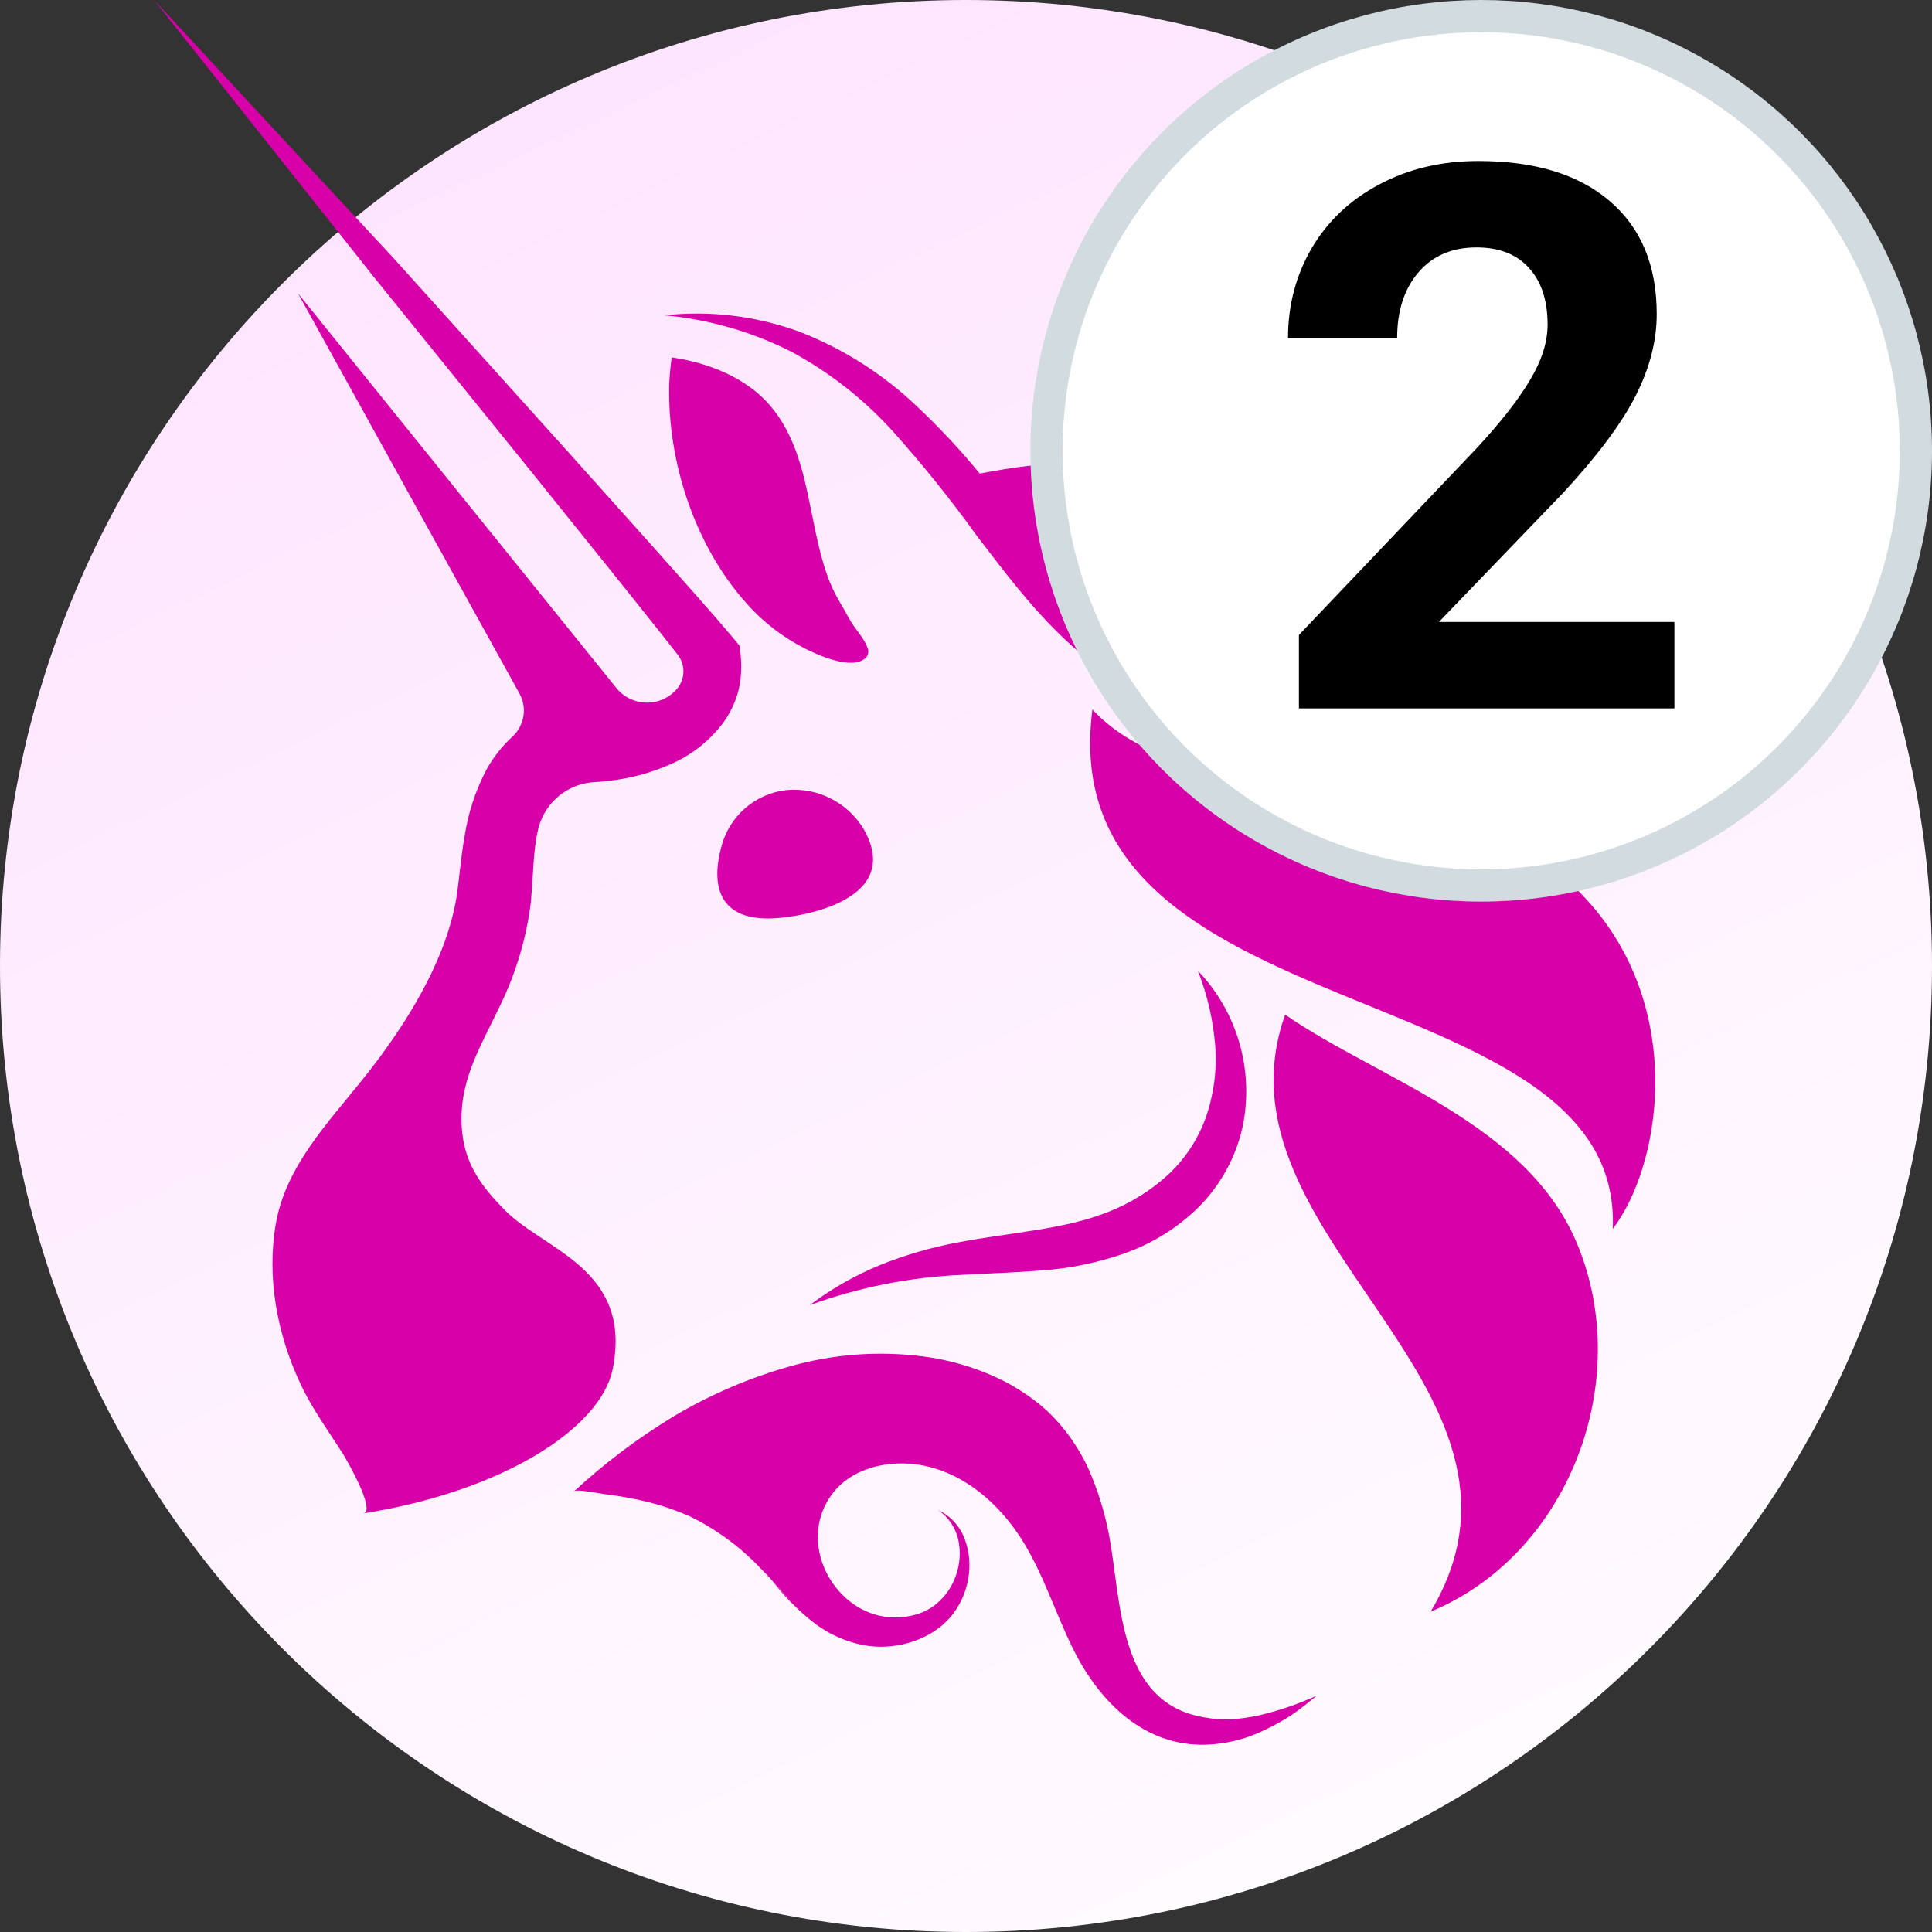 <svg width="60" height="60" viewBox="0 0 60 60" fill="none" xmlns="http://www.w3.org/2000/svg">
<rect x="0" y="0" width="60" height="60" fill="#333333" stroke="none"/>
<path fill-rule="evenodd" clip-rule="evenodd" d="M30 0C46.566 0 60 13.434 60 30C60 46.566 46.566 60 30 60C13.434 60 0 46.566 0 30C0 13.434 13.434 0 30 0Z" fill="url(#paint0_linear)"/>
<path d="M26.827 25.756C27.964 27.767 25.421 28.391 24.227 28.506C22.419 28.682 22.044 27.635 22.397 26.32C22.513 25.849 22.771 25.425 23.134 25.106C23.498 24.787 23.951 24.588 24.431 24.536C24.904 24.493 25.38 24.584 25.804 24.8C26.228 25.016 26.582 25.347 26.827 25.756Z" fill="#D800A8"/>
<path d="M33.926 22.035C32.605 32.192 50.425 30.078 50.086 38.162C51.843 35.866 52.599 29.63 47.425 26.419C42.814 23.557 36.806 25.123 33.926 22.035Z" fill="#D800A8"/>
<path d="M44.19 18.205C44.074 18.098 43.955 17.992 43.839 17.886C43.957 17.993 44.074 18.107 44.19 18.205Z" fill="#D800A8"/>
<path d="M48.332 25.608L48.321 25.592C48.16 25.292 47.977 25.005 47.773 24.732C47.172 23.915 46.31 23.329 45.331 23.073C44.68 22.904 44.013 22.798 43.341 22.758C42.661 22.709 41.967 22.68 41.266 22.643C39.859 22.566 38.42 22.421 37.014 22.018C36.662 21.918 36.31 21.808 35.971 21.676C35.795 21.612 35.632 21.543 35.458 21.469C35.284 21.395 35.106 21.31 34.931 21.22C34.269 20.856 33.657 20.41 33.108 19.891C32.025 18.879 31.174 17.731 30.322 16.619C29.518 15.502 28.655 14.429 27.738 13.405C26.832 12.402 25.762 11.562 24.574 10.922C23.343 10.3 22.007 9.916 20.635 9.792C22.058 9.637 23.498 9.813 24.843 10.308C26.2 10.837 27.44 11.628 28.494 12.637C29.182 13.285 29.828 13.977 30.427 14.708C34.892 13.825 38.513 14.609 41.295 16.131L41.359 16.163C42.244 16.646 43.074 17.225 43.834 17.89C43.955 17.996 44.075 18.102 44.185 18.21C44.778 18.757 45.33 19.347 45.836 19.975L45.874 20.027C47.518 22.117 48.33 24.291 48.332 25.608Z" fill="#D800A8"/>
<path d="M48.33 25.608L48.319 25.586L48.33 25.608Z" fill="#D800A8"/>
<path d="M20.862 11.1C22.001 11.266 23.163 11.722 23.912 12.591C24.661 13.459 24.937 14.589 25.153 15.665C25.329 16.498 25.468 17.348 25.795 18.137C25.953 18.522 26.185 18.859 26.378 19.223C26.538 19.525 26.83 19.797 26.942 20.12C26.963 20.166 26.97 20.217 26.964 20.267C26.958 20.318 26.939 20.366 26.909 20.406C26.512 20.847 25.44 20.357 25.035 20.159C24.336 19.811 23.71 19.331 23.191 18.746C21.569 16.936 20.73 14.332 20.782 11.96C20.793 11.672 20.82 11.385 20.862 11.1Z" fill="#D800A8"/>
<path d="M39.912 31.511C37.451 38.409 48.613 43.038 44.431 50.051C48.722 48.271 50.759 42.895 48.979 38.628C47.422 34.883 42.816 33.518 39.912 31.511Z" fill="#D800A8"/>
<path d="M25.149 40.532C25.82 40.025 26.553 39.606 27.331 39.287C28.117 38.971 28.933 38.734 29.767 38.581C31.421 38.265 33.058 38.187 34.432 37.631C35.111 37.365 35.736 36.976 36.276 36.483C36.799 35.996 37.199 35.39 37.443 34.718C37.694 34.007 37.795 33.253 37.742 32.501C37.68 31.694 37.498 30.901 37.202 30.148C37.815 30.788 38.261 31.57 38.501 32.425C38.741 33.279 38.768 34.18 38.579 35.048C38.364 35.966 37.899 36.806 37.237 37.476C36.582 38.124 35.792 38.618 34.924 38.924C34.096 39.215 33.232 39.394 32.356 39.453C31.512 39.524 30.697 39.543 29.895 39.591C28.275 39.659 26.674 39.977 25.149 40.532Z" fill="#D800A8"/>
<path d="M40.894 52.659C40.646 52.857 40.398 53.067 40.126 53.251C39.852 53.432 39.564 53.593 39.266 53.731C38.646 54.035 37.963 54.19 37.273 54.185C35.403 54.15 34.081 52.751 33.307 51.17C32.78 50.093 32.416 48.93 31.79 47.904C30.896 46.437 29.365 45.255 27.572 45.474C26.841 45.566 26.155 45.896 25.749 46.534C24.68 48.199 26.215 50.531 28.171 50.201C28.338 50.176 28.5 50.131 28.656 50.067C28.812 50.001 28.957 49.912 29.087 49.804C29.36 49.575 29.566 49.276 29.683 48.939C29.811 48.587 29.84 48.206 29.765 47.839C29.685 47.455 29.46 47.117 29.136 46.897C29.512 47.074 29.805 47.391 29.954 47.78C30.107 48.181 30.147 48.617 30.068 49.039C29.991 49.479 29.798 49.89 29.509 50.23C29.355 50.404 29.178 50.556 28.981 50.68C28.787 50.803 28.579 50.901 28.361 50.975C27.919 51.126 27.45 51.175 26.986 51.118C26.336 51.025 25.723 50.758 25.211 50.344C24.607 49.864 24.157 49.235 23.61 48.695C22.983 48.034 22.244 47.492 21.427 47.093C20.863 46.845 20.274 46.661 19.669 46.546C19.365 46.483 19.057 46.437 18.75 46.398C18.609 46.384 17.92 46.23 17.823 46.32C18.774 45.441 19.81 44.66 20.917 43.989C22.053 43.312 23.273 42.788 24.545 42.43C25.864 42.057 27.244 41.951 28.604 42.117C29.304 42.202 29.989 42.38 30.642 42.647C31.327 42.922 31.959 43.314 32.509 43.806C33.054 44.321 33.495 44.938 33.807 45.623C34.088 46.263 34.298 46.933 34.432 47.62C34.833 49.673 34.685 52.857 37.362 53.327C37.502 53.354 37.643 53.374 37.784 53.387L38.222 53.397C38.523 53.376 38.822 53.333 39.117 53.268C39.727 53.124 40.323 52.92 40.894 52.659Z" fill="#D800A8"/>
<path d="M25.339 50.422L25.269 50.367L25.339 50.422Z" fill="#D800A8"/>
<path d="M22.936 21.438C22.838 21.814 22.668 22.168 22.435 22.478C22.001 23.044 21.426 23.485 20.768 23.758C20.177 24.014 19.551 24.18 18.91 24.249C18.771 24.267 18.627 24.277 18.488 24.288C18.083 24.303 17.693 24.449 17.376 24.703C17.059 24.957 16.831 25.307 16.726 25.701C16.677 25.897 16.642 26.095 16.618 26.296C16.555 26.815 16.544 27.355 16.488 28.008C16.351 29.12 16.03 30.201 15.541 31.208C14.905 32.554 14.191 33.638 14.356 35.188C14.465 36.195 14.978 36.869 15.66 37.565C16.891 38.829 19.645 39.394 19.03 42.509C18.659 44.368 15.59 46.32 11.276 47.001C11.705 46.936 10.726 45.278 10.665 45.172C10.202 44.444 9.696 43.759 9.329 42.97C8.608 41.439 8.274 39.668 8.569 37.99C8.881 36.225 10.181 34.872 11.262 33.523C12.549 31.918 13.899 29.815 14.198 27.731C14.268 27.226 14.317 26.594 14.43 25.965C14.537 25.269 14.754 24.594 15.073 23.967C15.291 23.555 15.578 23.184 15.92 22.87C16.099 22.703 16.217 22.481 16.256 22.239C16.294 21.997 16.25 21.749 16.131 21.535L9.255 9.111L19.132 21.355C19.244 21.497 19.386 21.612 19.548 21.693C19.71 21.773 19.888 21.817 20.068 21.821C20.249 21.825 20.428 21.789 20.593 21.715C20.758 21.642 20.905 21.532 21.023 21.396C21.148 21.249 21.219 21.064 21.224 20.871C21.229 20.678 21.167 20.489 21.05 20.336C20.405 19.508 19.722 18.664 19.061 17.834L16.576 14.744L11.588 8.574L4.785 0L12.227 8.022L17.538 13.919L20.186 16.875C21.065 17.869 21.944 18.832 22.823 19.877L22.967 20.054L22.999 20.327C23.042 20.698 23.02 21.074 22.936 21.438Z" fill="#D800A8"/>
<path d="M25.213 50.336C24.736 49.966 24.311 49.532 23.951 49.045C24.338 49.508 24.759 49.94 25.213 50.336Z" fill="#D800A8"/>
<circle cx="46" cy="14" r="13.5" fill="white" stroke="#D1DBE0"/>
<path d="M52 22H40.339V19.72L45.842 13.938C46.598 13.124 47.155 12.414 47.513 11.807C47.879 11.2 48.062 10.624 48.062 10.079C48.062 9.334 47.871 8.751 47.49 8.329C47.108 7.899 46.563 7.684 45.854 7.684C45.091 7.684 44.487 7.945 44.043 8.467C43.607 8.981 43.389 9.661 43.389 10.505H40C40 9.484 40.245 8.551 40.736 7.707C41.235 6.862 41.936 6.202 42.839 5.726C43.743 5.242 44.767 5 45.912 5C47.665 5 49.024 5.415 49.99 6.244C50.964 7.073 51.451 8.244 51.451 9.757C51.451 10.586 51.233 11.431 50.797 12.291C50.36 13.151 49.612 14.153 48.553 15.297L44.685 19.316H52V22Z" fill="black"/>
<defs>
<linearGradient id="paint0_linear" x1="10.5" y1="4.14997e-07" x2="43" y2="68.5" gradientUnits="userSpaceOnUse">
<stop stop-color="#FEE3FF"/>
<stop offset="1" stop-color="white"/>
</linearGradient>
</defs>
</svg>
